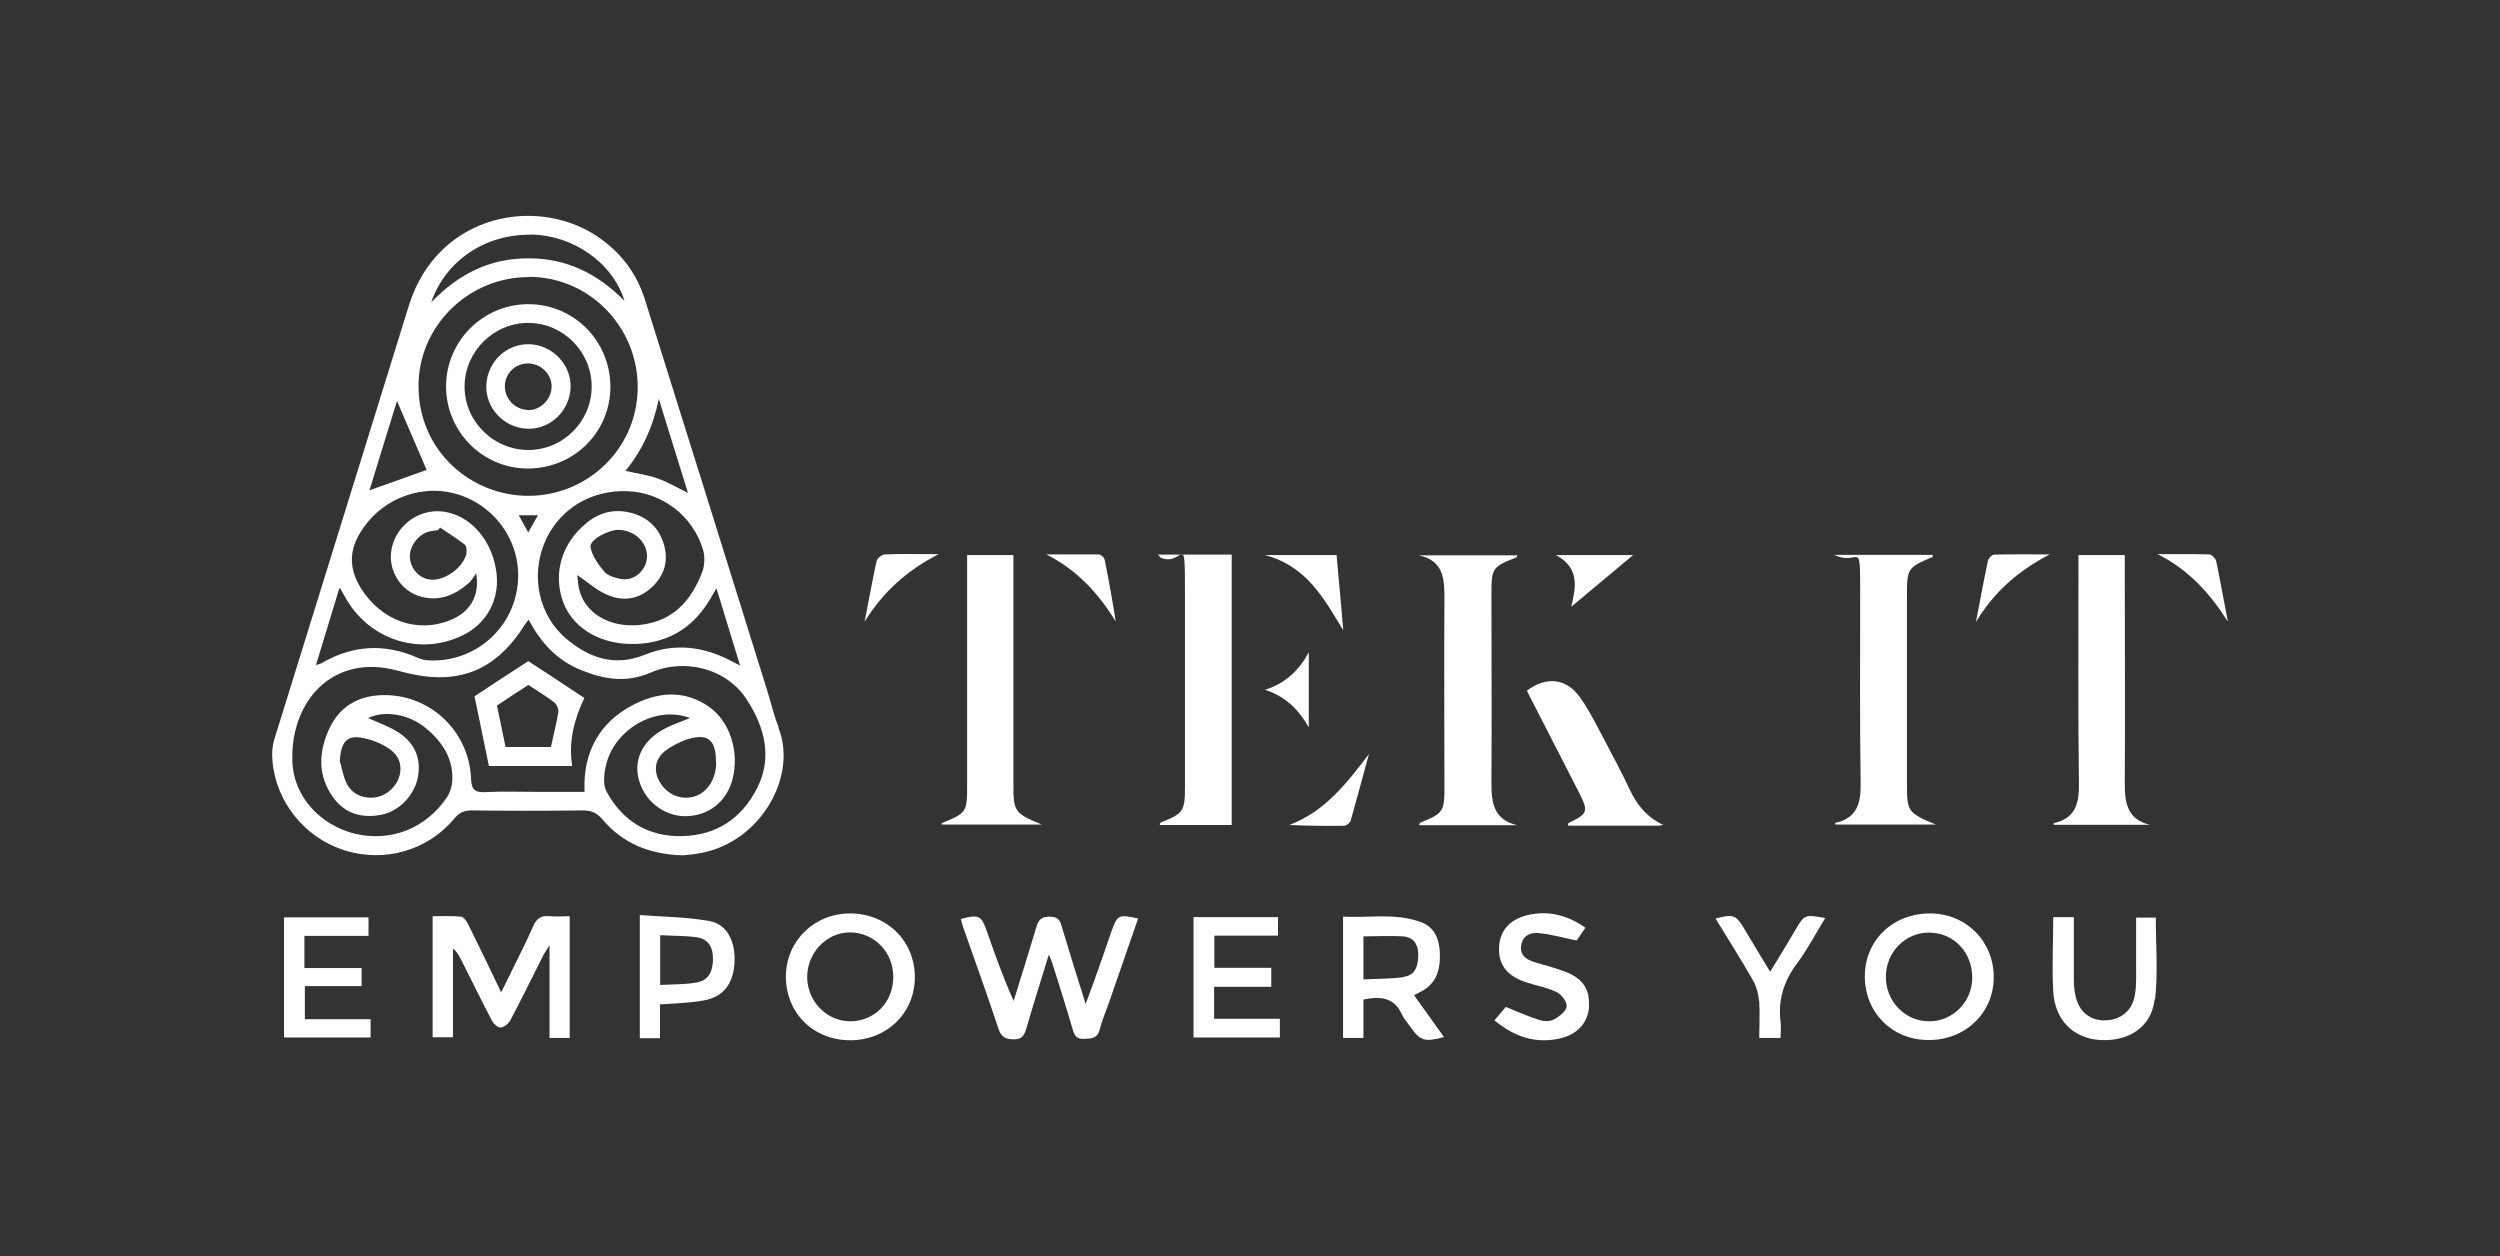 <?xml version="1.0" encoding="UTF-8"?>
<svg id="Layer_1" xmlns="http://www.w3.org/2000/svg" viewBox="0 0 1080 542.6">
  <rect x="0" y="0" width="1080" height="542.6" fill="#333333" stroke="none"/>
  <defs>
    <style>
      .cls-1 {
        fill: #fff;
      }
    </style>
  </defs>
  <path class="cls-1" d="M336.4,314.2c-2.1-5.1-3.3-10.5-4.9-15.7-17.6-56.4-35.2-112.8-52.9-169.1-3.3-10.6-9.6-19.3-18.6-25.9-26.4-19.5-70.9-11.8-83.4,28.6-19.3,62.5-38.8,124.9-58.1,187.3-.9,2.9-1.1,6.3-.8,9.3,1.5,17.8,14,33.2,31,38.6,17.2,5.5,36,.2,47.5-13.6,2.1-2.6,4.2-3.6,7.5-3.6,16,.2,32,.2,48,0,3.6,0,6,.9,8.5,3.8,8.8,10.4,20.3,15.3,35.1,15.6,1.9-.2,5.1-.5,8.1-1.1,25.7-5.2,41.3-33.6,32.8-54.2h.2ZM303.4,247c-4.8,12.7-12.9,21.6-27.3,23-12.6,1.2-23.4-5-25.9-15.4-.5-1.9-.5-3.9-.8-6.2,4.3,3,7.8,6.1,11.9,8.1,6.8,3.3,13.7,2.9,19.6-2.2,5.6-4.8,8-11.1,6.1-18.4-2-7.7-7.2-12.7-15-14.5-6.9-1.6-13.2,0-18.7,4.6-10.5,8.6-14.4,21.3-10.2,33.6,3.8,11,15.1,18.4,29.3,18.6,14.9.2,26.3-6.1,34.1-18.9.9-1.4,1.6-2.9,3-5.2,3.5,11.4,6.7,22,10.2,33.4-1.9-1-3.1-1.6-4.3-2.2-11.9-6.2-24.4-7.5-36.7-2.5-13.3,5.4-24.2,1.4-34.1-6.9-11.8-10-15.3-26.7-9.5-41.1,5.9-14.5,19.9-23.3,36.1-22.6,14.9.6,28.2,10.7,32.5,25.3.9,2.9.7,6.7-.3,9.5h0ZM255.1,236.3c-.5-3.1,7.5-7.3,11.9-7.4,6.7,0,12.3,4.9,12.5,11.1.2,6-5.4,11.3-11.4,10.1-2.5-.5-5.6-1.4-7.1-3.2-2.6-3.1-5.3-6.9-5.9-10.7h0ZM284.6,172.3c4.1,13.4,8.3,26.7,12.6,40.6-5-2.4-9-4.8-13.3-6.3-4.2-1.5-8.7-2-13.7-3.2,7.4-9,12-19.3,14.4-31.1h0ZM229.3,101.3c18.2.3,35.3,12,40.5,28.7-12-12.2-25.6-18.5-41.7-18.4-16.1,0-29.7,6.4-41.8,19,6.2-18.2,23.6-29.5,43-29.2h0ZM228.5,119.6c26,0,47,21.5,47,47.7-.2,27.2-22.3,46.9-47.2,46.9s-47.3-19.4-47.5-47c-.3-26.1,21.5-47.6,47.7-47.5h0ZM232.4,222.6c-1.4,2.5-2.7,4.7-4.2,7.4-1.6-2.9-2.7-4.9-4.1-7.4h8.3ZM171.5,173.2c4.4,10.2,8.8,20.4,12.8,29.8-7.4,2.7-16,5.7-24.7,8.8,3.9-12.6,8-25.9,11.9-38.6h0ZM146.9,254.1c1.4,2.3,2.2,3.9,3.1,5.4,10.5,17.2,31.6,23.7,49.6,15.1,11-5.2,16.7-16.2,14.7-28.4-2.1-13.4-11.5-23.8-22.9-25.2-10.3-1.3-20,5.7-22.2,15.9-1.9,9.1,3.7,18.5,12.8,20.9,8,2.1,14.7-.8,20.6-6,1.1-.9,1.8-2.3,3.1-4.1,1.7,9.6-2.6,16.8-11.2,20.2-14.5,5.9-29.8,0-38.4-13.5-6.3-10-5-18.6,1.7-27.5,10.5-13.9,29.2-18.8,44.7-11.5,16,7.5,24.5,25,20.3,41.9-4.1,17-19.6,28.7-37.2,28-1.8,0-3.7-.5-5.3-1.2-14.3-6.3-28.1-5.4-41.6,2.5-.4.2-.9.3-2.2.7,3.4-11.1,6.6-21.7,10.1-33.2h.3ZM201.6,238.7c-1.1,6.2-9.2,12.2-15.5,11.7-4.7-.4-8.5-4.3-9-9.2s3.4-10.3,8.3-11.6c1.3-.3,2.6-.4,3.9-.6.3-.4.5-.7.8-1.1,3.6,2.4,7.2,4.7,10.6,7.3.8.6,1,2.4.8,3.6h0ZM327.2,340.2c-6.7,13.4-17.7,20.7-32.6,21-14.6.3-25.7-6.5-32.6-19.3-1.5-2.8-1.1-7.1-.4-10.5,3.3-16.2,21.6-26.9,36.5-21.2-3.6,1.5-7,2.6-10.2,4.2-9.7,4.8-14.1,12.9-12.1,21.7,2.2,9.5,10.6,16.4,20.1,16.5,10.1,0,18.1-6.2,20.6-16.2,2.9-11.5-1-24.5-10.1-31-11.1-7.8-22.9-6.4-34-.3-12.5,6.9-19.3,18-19.9,32.5v4.5h-19.2c-8,0-16-.3-24,.1-4.5.2-5.6-1.5-5.8-5.7-.8-20.9-18.1-36.9-38.7-36.2-10.4.4-18.2,5.1-22.6,14.6-4.6,10-5,20.1,1.6,29.4,5.1,7.3,12.8,9.4,21.3,7.6,7.7-1.6,14.2-8.8,15.5-16.5,1.4-8.2-1.7-15.1-9.6-19.7-3.8-2.2-8-3.7-12-5.5,6.9-3.4,17.6-1.8,24.9,4.3,6.9,5.7,11.8,12.8,11.5,22.2,0,2.6-.9,5.6-2.3,7.7-9.1,13.5-24.2,19.4-39.6,15.8-14.6-3.5-26.7-15.6-27.2-31.4-.9-25.8,17.5-46.9,45.8-39,24.1,6.8,41.3,1.4,54.8-20.2.3-.5.8-1,1.5-1.9,5.2,10,12.4,17.7,22.7,21.8,9.8,4,19.4,5.6,29.9,1.1,14.9-6.5,33.1-1.8,41.8,11.9,7.2,11.2,11.1,24.3,4.4,37.7h0ZM309.4,329.2c0,7.3-3.8,13.2-9.5,14.9-5.6,1.6-11.4-.7-14.6-5.8-3.2-5.1-2.5-10.5,2.3-14.1,2.6-1.9,5.7-3.5,8.7-4.6,9.3-3.1,13-.3,13,9.6h.1ZM159.4,319.4c2.4.7,4.7,1.7,6.9,2.9,5.5,3.1,7.5,7.1,6.4,12.3-1,4.8-5.4,9-10.2,9.8-5.5.9-10.6-1.3-12.9-6.3-1.4-2.9-1.9-6.3-2.8-9.4.6-9.4,3.8-11.9,12.7-9.2h0Z"/>
  <path class="cls-1" d="M655.4,356.5h-42.3c.2-.6.2-1,.4-1.1,10-4,10.5-4.8,10.5-15.4,0-27.3-.2-54.6,0-82,0-8.7-.8-15.9-11.1-18.1h42.5c0,.3,0,.8-.3.9-10.3,4-10.8,4.6-10.8,15.6,0,27.2.2,54.3,0,81.5,0,8.8.8,16.1,11.1,18.6h0Z"/>
  <path class="cls-1" d="M532.1,239.7v116.7h-31.1c.2-.6.3-1,.4-1.1,9.8-3.8,10.5-4.8,10.5-15.4v-84c0-28-.5-11-10.3-14.9-.4-.1-.6-.6-1.3-1.4h31.8Z"/>
  <path class="cls-1" d="M803.8,338.8c-.4-27-.2-53.9-.2-80.9s0-12.8-11.2-18.2h42.5c0,.4,0,.9,0,.9-10.9,4.6-11.1,4.9-11.1,17v81.4c0,11.5.5,12.3,12.5,17.2h-43.5c0-.1,0-.7,0-.7,9.1-2,11.1-8,11-16.7h0Z"/>
  <path class="cls-1" d="M450.3,356.2h-43.5c0-.2,0-.7.2-.7,10.5-4.2,10.8-4.7,10.8-16.1v-99.6h20v99.4c0,11.4.5,12.2,12.5,17.1h0Z"/>
  <path class="cls-1" d="M929,356.3h-41.8v-.7c9.1-2,11-8.1,10.9-16.8-.4-31-.2-61.9-.2-92.9v-6.1h20v6.1c0,30.8.2,61.6,0,92.4,0,8.6,1,15.7,11.1,18.1h0Z"/>
  <path class="cls-1" d="M246.1,395.9v52.5h-8.7v-40c-1.4,2.2-2.2,3.3-2.8,4.5-4.7,9.3-9.3,18.8-14.2,28-.8,1.4-2.7,2.9-4.2,3-1.2,0-3-1.6-3.7-3-4.6-8.8-9-17.8-13.5-26.7-.8-1.6-1.7-3.1-3.3-4.5v38.4h-8.8v-52.3c4.2,0,8.3-.2,12.3.2,1.1.1,2.4,2,3.1,3.4,4.7,9.4,9.2,18.8,14.2,29.3,1.7-3.4,3-6,4.3-8.7,3.2-6.6,6.6-13.1,9.5-19.8,1.5-3.5,3.5-4.8,7.2-4.4,2.8.3,5.6,0,8.7,0h-.1Z"/>
  <path class="cls-1" d="M491.7,396.7c-4.1,11.9-8.3,23.9-12.4,35.8-1.4,4.1-3.2,8.1-4.2,12.2-1,4-3.6,3.9-6.7,4.1-3.3.2-4.2-1.4-5-4.1-2.8-9.6-5.8-19.1-8.8-28.6-.3-.9-.7-1.8-1.5-3.7-3.5,11.3-6.7,21.5-9.7,31.8-.9,3-1.8,4.9-5.6,4.8-3.4-.1-5.2-.9-6.4-4.4-4.9-14.8-10.2-29.5-15.4-44.3-.4-1.1-.6-2.2-.9-3.3,7.8-2.1,8.9-1.5,11.3,5.5,3.5,10,7,19.9,11.5,29.9,3.3-10.7,6.7-21.4,9.9-32.2.9-3,2.3-4.2,5.6-4.2s4.4,1.2,5.2,4c3.2,10.8,6.6,21.6,10.4,33.7,1.5-4.1,2.6-7,3.7-10,2.5-7.1,5-14.1,7.4-21.2,2.6-7.3,3.1-7.6,11.6-5.7h0Z"/>
  <path class="cls-1" d="M718.6,356.4c-.8,0-1.5.3-2.2.3h-39c0-.7,0-1.2.3-1.2,8.3-4,8.6-4.9,4.4-13.2-7.5-14.7-15-29.3-22.5-43.9,8.2-6.3,17.1-5.5,23,2.9,4.3,6.1,7.6,12.9,11.1,19.5s7,13.2,10.2,20c3.1,6.8,7.5,12.2,14.7,15.6h0Z"/>
  <path class="cls-1" d="M367.5,394.6c-15.6-.1-27.8,11.7-28,27-.1,15.9,11.7,27.7,27.7,27.8,15.8,0,27.9-11.6,28-27,.2-15.6-11.8-27.7-27.8-27.8h0ZM367.8,441.2c-10.4.2-18.9-8.3-19.1-18.9-.1-10.6,8.3-19.5,18.5-19.5s18.7,8.3,18.7,19.2-8,19-18.2,19.2h.1Z"/>
  <path class="cls-1" d="M610.9,429.9c1.7-.9,2.8-1.4,4-2.1,6.2-3.8,7.4-9.8,7.1-16.5-.3-5.9-2.4-10.9-8.3-13-11-4-22.2-1.7-33.5-2.3v52.4h8.8v-16.6c7.3-1.5,13.3-1,16.6,6.4.8,1.8,2.2,3.3,3.4,5,4.5,6.5,6.4,7.1,14.8,4.8-4.2-5.9-8.4-11.7-12.8-17.9v-.2ZM606.5,422.1c-5.7.8-11.5.7-17.5,1v-18.6c5.9,0,11.5-.3,17,0,4.5.3,6.6,3.2,6.7,7.7,0,5.7-1.6,9.1-6.3,9.8h0Z"/>
  <path class="cls-1" d="M833.8,394.6c-16.1,0-28.2,11.6-28.2,27.2s11.7,27.4,27.4,27.5c16,.1,28.3-11.7,28.3-27.2s-12-27.5-27.5-27.5ZM833.4,441.2c-10.5,0-18.8-8.7-18.7-19.3,0-10.6,8.5-19.2,18.9-19,10.5.1,18.5,8.6,18.4,19.5,0,10.4-8.5,18.9-18.6,18.8h0Z"/>
  <polygon class="cls-1" points="160.1 440.3 160.1 448.2 122.7 448.2 122.7 396.3 159.2 396.3 159.2 404.3 131.5 404.3 131.5 418.2 156.2 418.2 156.2 426 131.7 426 131.7 440.3 160.1 440.3"/>
  <polygon class="cls-1" points="552.9 440.1 552.9 448.2 515.6 448.2 515.6 396.2 552.1 396.2 552.1 404.2 524.6 404.2 524.6 418.1 549.2 418.1 549.2 426.3 524.5 426.3 524.5 440.1 552.9 440.1"/>
  <path class="cls-1" d="M306.5,397.9c-9.8-1.8-19.9-1.8-30.1-2.6v53.2h8.7v-14.6c6.7-.5,12.9-.6,18.9-1.7,8.5-1.5,12.8-7.2,13.3-16.3.5-9.1-3.1-16.6-10.8-18ZM300.7,424.5c-4.9.8-9.9.7-15.5,1v-21.5c5.4.3,10.7.2,15.8.9,5,.7,7.1,4.4,7,9.4,0,5.8-2.2,9.4-7.4,10.2h.1Z"/>
  <path class="cls-1" d="M686.5,434.4c-.3,7.2-4.9,12.6-13,14.3-10.3,2.2-19.3-.8-27.9-7.9,2-2.4,3.7-4.4,4.9-5.8,5.2,2.1,9.9,4.2,14.7,5.7,1.9.6,4.6.6,6.3-.4,2.2-1.2,5.1-3.5,5.3-5.5s-2.2-5.2-4.3-6.2c-4-2-8.5-2.7-12.8-4.1-8.7-2.8-12.5-7.7-12.1-15.5.4-7.5,5.2-12.4,13.8-14,8.5-1.5,16.1.6,23.5,5.8-1.6,2.3-3,4.3-3.8,5.5-5.8-1.2-11-2.7-16.3-3.2-3.3-.4-6.8.8-7.6,5-.8,4.4,1.9,6.4,5.6,7.5,4.1,1.3,8.3,2.3,12.4,3.8,8.2,2.9,11.6,7.5,11.2,15h0Z"/>
  <path class="cls-1" d="M930.8,431.7c-1.3,11.9-11,18.2-23.3,17.6-11.7-.6-19.8-8.5-20.5-21-.6-10.4,0-20.9,0-32.1h8.9v25c0,3,0,6,.7,8.9,1.4,6.8,6.1,10.7,12.5,10.7s11.8-3.6,13.1-10.6c.8-4.2.6-8.6.6-12.9v-20.9h8.5c0,11.8,1,23.7-.3,35.3h-.1Z"/>
  <path class="cls-1" d="M776.3,416.2c-5.6,7.6-8.3,15.7-7.1,25.1.3,2.2,0,4.6,0,7.1h-9.2c0-5.2.3-10.4,0-15.4-.3-3.2-1.1-6.6-2.6-9.3-5.2-9.1-10.8-17.9-16.3-26.9,7.7-2,8.8-1.6,12.4,4.4,3.6,6,7.1,11.9,11.2,18.6,4-6.5,7.6-12.4,11.1-18.4,3.7-6.3,4-6.4,12.7-4.8-4.1,6.7-7.6,13.4-12.1,19.5h0Z"/>
  <path class="cls-1" d="M580.3,272.3c-8.3-13.6-15.7-27.7-33.8-32.5h30.9c1,11,2,21.8,2.9,32.5h0Z"/>
  <path class="cls-1" d="M591.4,325.7c-2.6,9.6-5.2,19.2-7.9,28.8-.3.9-1.8,2.2-2.7,2.2-7.9.2-15.8,0-23.8-.3,15.4-5.9,24.8-18,34.4-30.7Z"/>
  <path class="cls-1" d="M678.8,262.1c1.8-8,4-16.5-6.6-22.3h33.3c-9.1,7.6-18,15-26.7,22.3Z"/>
  <path class="cls-1" d="M885.5,239.5c-14.1,7.3-24.3,16.6-31.9,29.2,1.7-8.8,3.3-17.6,5.2-26.4.2-1.1,1.7-2.7,2.7-2.7,7.5-.2,15.1-.1,24.1-.1h0Z"/>
  <path class="cls-1" d="M405.5,239.4c-14.1,7.2-24.3,16.7-32,29.2,1.7-8.8,3.3-17.5,5.2-26.3.3-1.2,2.3-2.7,3.6-2.8,7.3-.3,14.5-.1,23.2-.1h0Z"/>
  <path class="cls-1" d="M962.3,268.3c-7.7-12.1-17-22.3-30.2-28.9,7.4,0,14.8-.1,22.2.1,1.1,0,2.8,1.7,3.1,2.9,1.8,8.6,3.3,17.3,5,25.9h0Z"/>
  <path class="cls-1" d="M482,268.5c-7.5-12.3-16.9-22.4-30-29h22.6c.9,0,2.4,1.3,2.6,2.2,1.8,8.9,3.4,17.8,4.8,26.8Z"/>
  <path class="cls-1" d="M565.4,281.8v32.4c-4.3-7.5-9.9-13.3-18.9-16.2,9-2.9,14.7-8.5,18.9-16.2h0Z"/>
  <path class="cls-1" d="M252.4,301.5c-8.6-5.7-16.6-11-24.2-15.9-7.8,5.1-16,10.4-23.2,15.2,2,9.8,4,19.5,6.2,30.1h36c-1.8-11,1.2-20.8,5.2-29.3h0ZM241.2,307.6c-.8,4.9-2,9.7-3.2,15.1h-19.6c-1.3-6.2-2.5-12-3.7-17.9,4.5-3,9-6,13.5-8.9,3.8,2.5,7.7,4.8,11.2,7.5,1.1.8,2,2.9,1.8,4.3h0Z"/>
  <path class="cls-1" d="M228.4,131.4c-19.6-.1-35.7,15.9-35.7,35.5s15.8,35.4,35.1,35.5c19.9.1,35.8-15.5,35.9-35.2,0-19.8-15.6-35.7-35.3-35.8h0ZM228.3,194.4c-15.2,0-27.8-12.5-27.6-27.7.2-15,12.7-27.3,27.6-27.2,15.1.1,27.3,12.5,27.3,27.5s-12.2,27.3-27.3,27.4Z"/>
  <path class="cls-1" d="M228.7,148.7c-9.9-.3-18.2,7.6-18.6,17.7-.4,9.9,7.5,18.3,17.5,18.8s18.6-7.7,18.9-17.9c.3-9.8-7.9-18.3-17.8-18.6h0ZM228,177.1c-5.6-.2-10-4.9-9.9-10.4.1-5.4,4.5-9.7,10-9.7s10.3,4.6,10.2,10.1-4.9,10.2-10.3,10.1h0Z"/>
</svg>